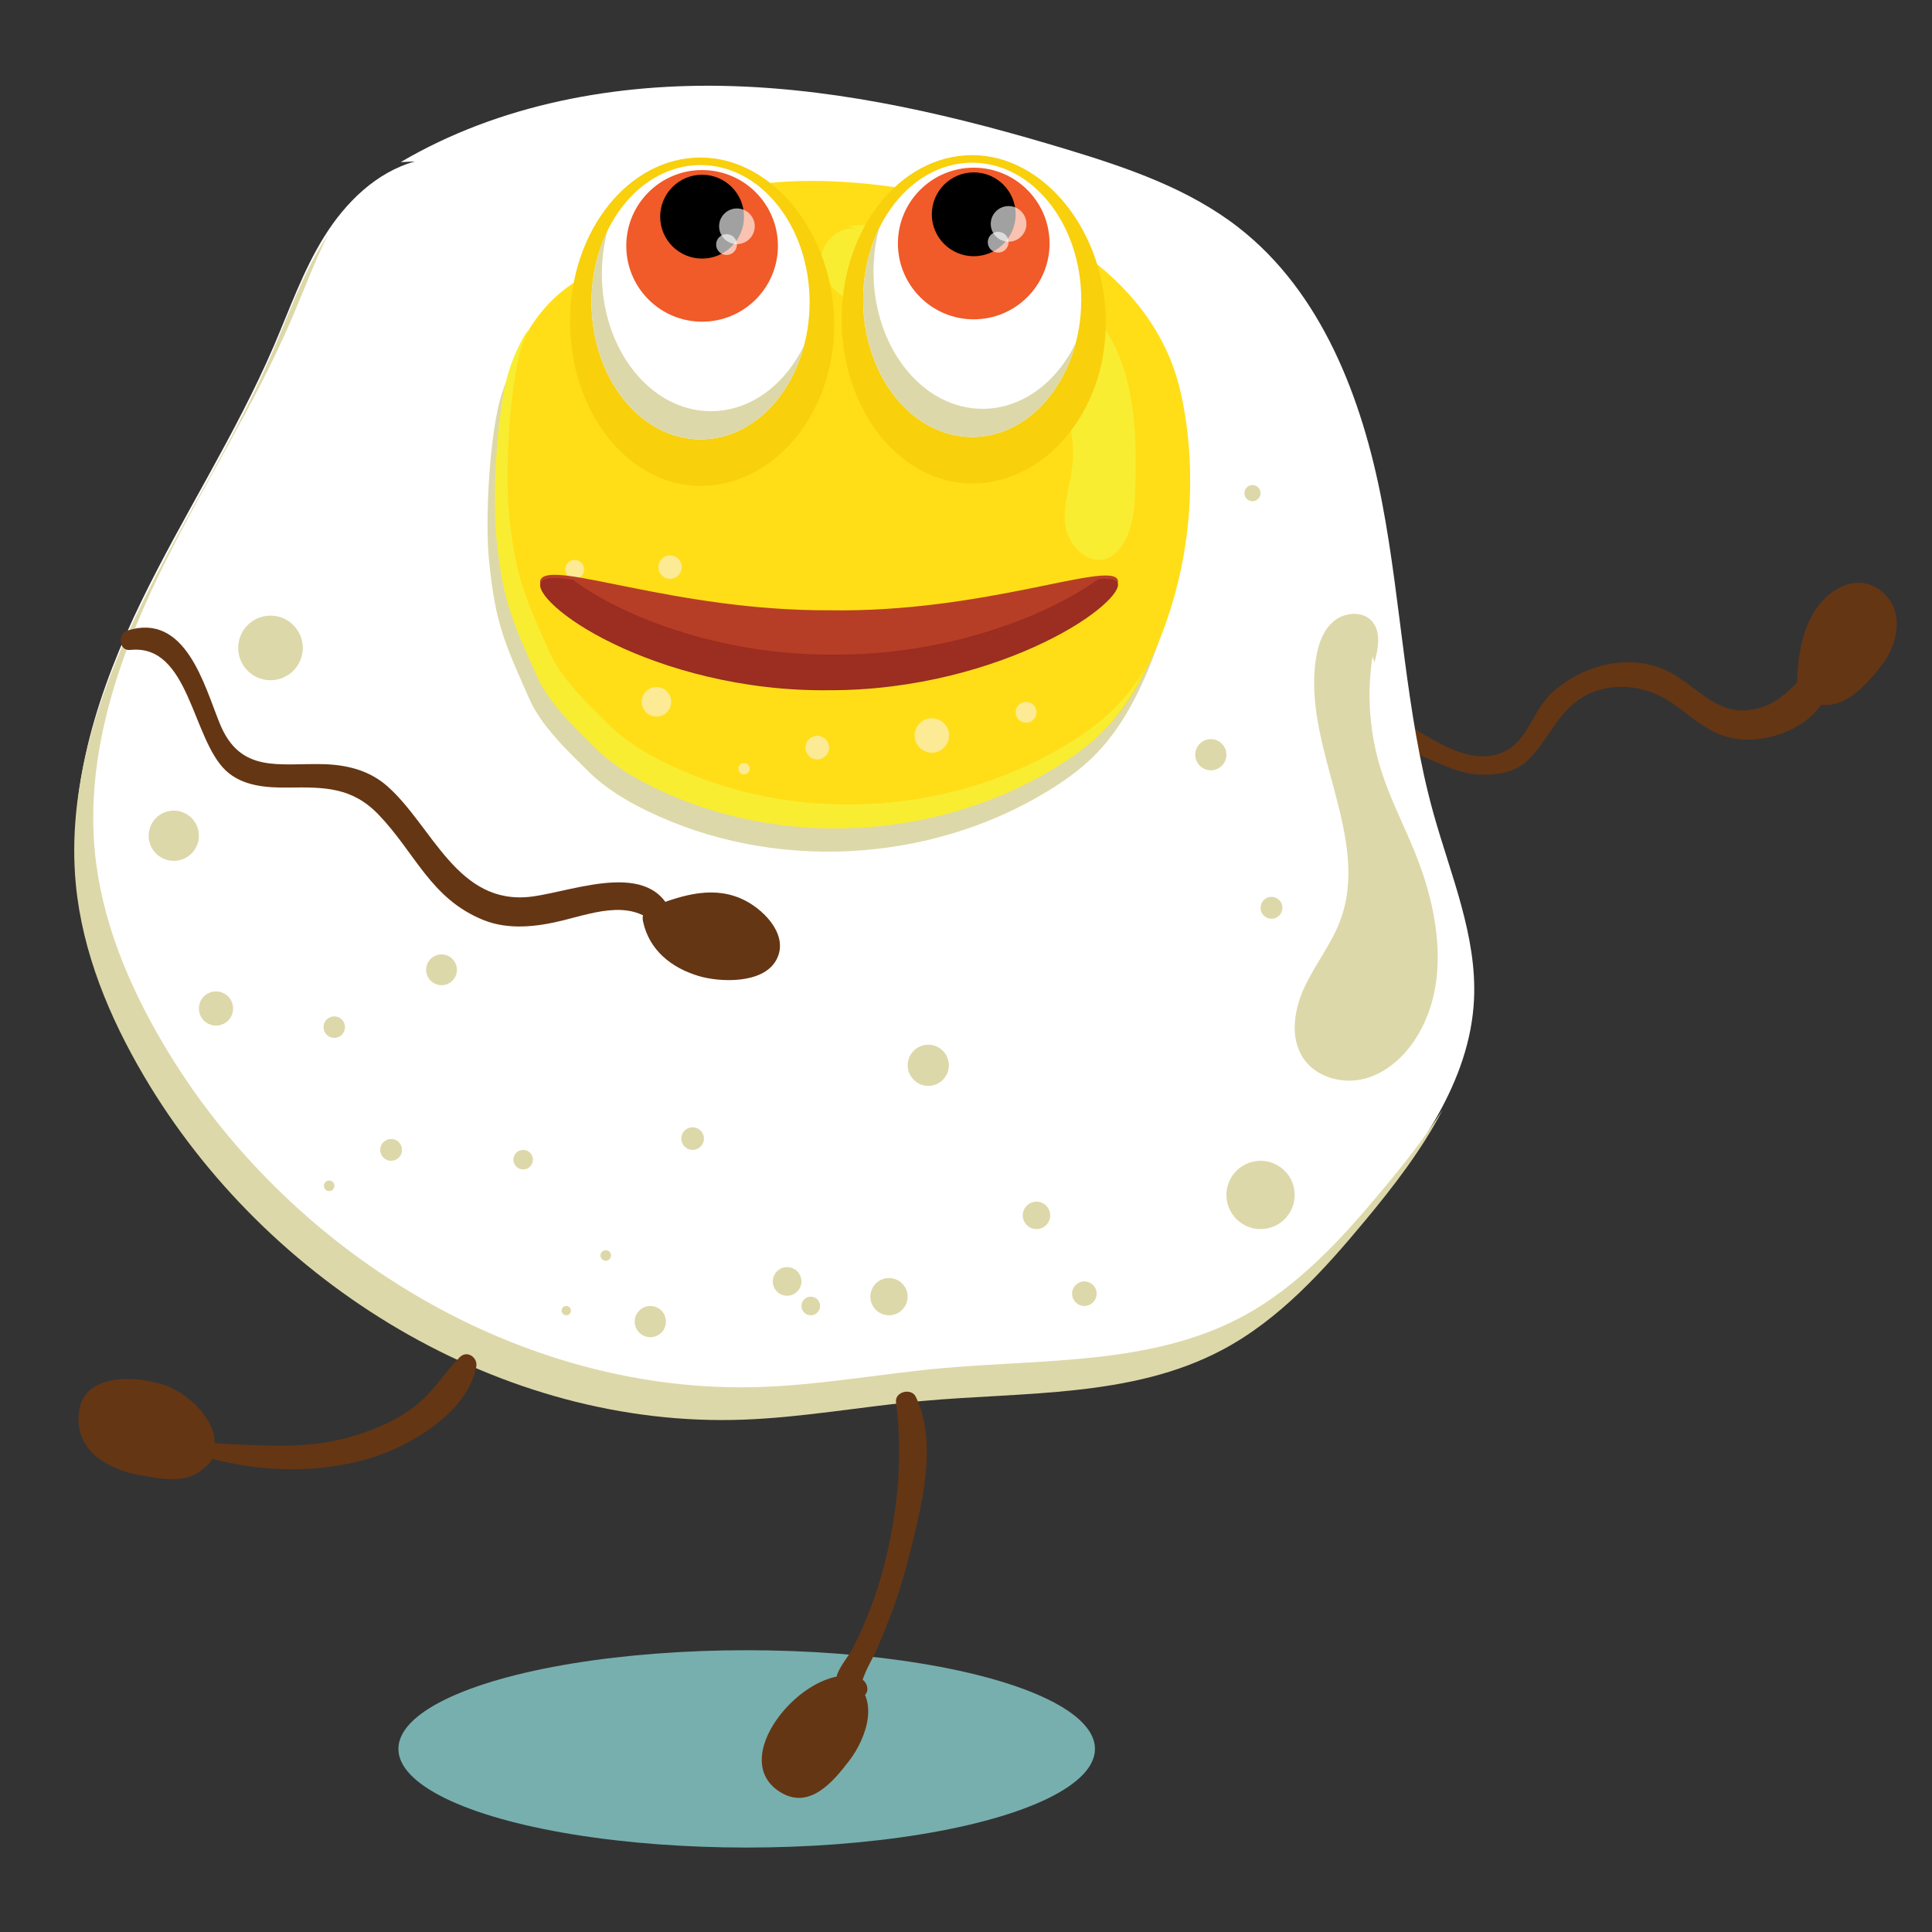 <?xml version="1.0" encoding="utf-8"?>
<!-- Generator: Adobe Illustrator 16.0.0, SVG Export Plug-In . SVG Version: 6.00 Build 0)  -->
<!DOCTYPE svg PUBLIC "-//W3C//DTD SVG 1.1//EN" "http://www.w3.org/Graphics/SVG/1.1/DTD/svg11.dtd">
<svg version="1.1" id="Layer_1" xmlns="http://www.w3.org/2000/svg" xmlns:xlink="http://www.w3.org/1999/xlink" x="0px" y="0px"
	 width="343.919px" height="343.919px" viewBox="0 0 343.919 343.919" enable-background="new 0 0 343.919 343.919"
	 xml:space="preserve">
<rect x="0" y="0" width="343.919" height="343.919" fill="#333333" stroke="none"/>
<g>
	<ellipse fill="#77AFAE" cx="132.918" cy="311.323" rx="61.999" ry="17.563"/>
	<g>
		<g>
			<g>
				<path fill="#653614" d="M234.729,134.683c7.146-9.61,19.606,2.651,28.148,3.169c3.08,0.187,6.594-0.176,8.969-2.413
					c3.791-3.57,5.264-8.558,9.901-11.344c4.363-2.621,10.041-2.298,14.361,0.108c4.161,2.317,6.875,5.827,11.674,7.067
					c6.508,1.681,16.412-2.078,17.858-9.226c0.457-2.263-2.217-4.099-3.987-2.321c-3.332,3.343-5.593,6.218-10.679,6.714
					c-5.557,0.542-9.24-4.45-13.747-6.787c-6.927-3.591-15.553-1.332-21.025,3.733c-3.747,3.469-4.214,9.269-9.668,10.895
					c-5.941,1.771-12.546-3.4-17.364-6.107c-6.193-3.479-15.875-2.759-18.332,4.871
					C230.042,135.514,233.385,136.491,234.729,134.683L234.729,134.683z"/>
			</g>
		</g>
		<g>
			<path fill="#653614" d="M322.945,123.792c3.097,0.46,5.843-1.899,7.985-4.182c1.855-1.977,3.698-4.155,4.253-6.809
				c0.556-2.654-0.654-5.869-3.25-6.653c-3.42-1.035-6.503,2.472-7.807,5.798c-1.394,3.555-1.994,7.418-1.746,11.228"/>
			<g>
				<path fill="#653614" d="M322.623,124.96c5.097,2.125,9.351-2.754,12.227-6.384c2.7-3.409,4.258-9.009,0.853-12.594
					c-3.441-3.623-8.001-2.473-11.159,0.848c-3.897,4.097-4.769,10.967-4.603,16.344c0.097,3.146,5.038,3.14,4.881,0
					c-0.162-3.248,0.189-6.295,1.136-9.408c0.671-2.208,4.059-8.052,6.567-4.217c3.069,4.692-6.112,11.928-9.901,13.075
					C321.383,123,321.564,124.519,322.623,124.96L322.623,124.96z"/>
			</g>
		</g>
		<g>
			<path fill="#FFFFFF" d="M71.328,28.859c17.575-10.334,38.444-14.14,58.823-13.537s40.411,5.404,59.92,11.323
				c10.703,3.247,21.53,6.957,30.361,13.82c14.828,11.525,22.022,30.375,25.563,48.819c3.541,18.444,4.143,37.457,9.19,55.546
				c3.056,10.952,7.766,21.799,7.203,33.156c-0.719,14.525-9.89,27.123-19.188,38.306c-7.361,8.856-15.274,17.633-25.449,23.028
				c-16.045,8.507-35.192,7.444-53.279,9.08c-10.681,0.965-21.273,2.942-31.99,3.334c-42.983,1.571-84.798-24.064-106.639-61.118
				c-6.185-10.493-10.986-22.027-12.153-34.151c-1.64-17.035,3.974-33.984,11.45-49.378c7.477-15.395,16.875-29.837,23.628-45.562
				c2.819-6.564,5.189-13.375,8.97-19.436c3.78-6.061,9.245-11.442,16.13-13.348"/>
		</g>
		<g>
			<path fill="#DDD8A9" d="M24.952,108.07c7.477-15.395,16.875-29.837,23.628-45.562c2.819-6.564,5.189-13.374,8.97-19.435
				c0.287-0.461,0.585-0.917,0.892-1.369c-2.446,4.843-4.333,9.981-6.479,14.979c-6.753,15.725-16.152,30.167-23.628,45.562
				c-7.476,15.395-13.09,32.343-11.451,49.378c1.167,12.125,5.968,23.657,12.153,34.151c21.842,37.054,63.656,62.689,106.64,61.118
				c10.717-0.392,21.31-2.369,31.99-3.335c18.087-1.635,37.234-0.572,53.279-9.08c10.175-5.395,18.088-14.172,25.45-23.027
				c3.646-4.387,7.273-8.99,10.379-13.843c-3.646,7.034-8.686,13.562-13.762,19.668c-7.362,8.856-15.275,17.633-25.45,23.028
				c-16.045,8.507-35.191,7.444-53.279,9.08c-10.681,0.965-21.273,2.942-31.99,3.334c-42.984,1.571-84.797-24.064-106.639-61.118
				c-6.185-10.493-10.986-22.026-12.153-34.151C11.862,140.413,17.476,123.464,24.952,108.07z"/>
		</g>
		<g>
			<path fill="#DDD8A9" d="M98.222,58.475c5.472-9.727,15.489-16.368,26.221-19.43c10.731-3.063,22.16-2.84,33.209-1.273
				c10.319,1.463,20.613,4.134,29.623,9.371c9.011,5.237,16.684,13.246,20.08,23.099c0.963,2.792,1.575,5.693,2.015,8.613
				c2.127,14.13,0.143,28.854-5.648,41.917c-2.271,5.125-5.161,10.055-9.162,13.98c-2.424,2.378-5.219,4.352-8.12,6.117
				c-21.18,12.888-48.941,14.328-71.236,3.482c-3.729-1.814-7.34-3.972-10.299-6.875c-3.772-3.702-8.521-8.187-10.66-13.019
				c-4.533-10.244-6.034-13.416-7.184-24.559c-0.75-7.269,0.046-22.808,2.248-29.776c2.202-6.968,6.82-13.409,13.409-16.57"/>
		</g>
		<g>
			<path fill="#FFDE17" d="M99.886,54.026c5.472-9.727,15.489-16.368,26.221-19.43c10.732-3.063,22.16-2.841,33.21-1.274
				c10.319,1.463,20.612,4.134,29.623,9.371c9.01,5.237,16.684,13.246,20.08,23.099c0.962,2.792,1.575,5.693,2.015,8.613
				c2.127,14.13,0.143,28.854-5.648,41.917c-2.271,5.124-5.161,10.054-9.162,13.98c-2.425,2.378-5.22,4.351-8.121,6.117
				c-21.18,12.887-48.941,14.328-71.235,3.482c-3.729-1.814-7.34-3.972-10.299-6.875c-3.772-3.701-8.521-8.187-10.66-13.019
				c-4.533-10.244-6.034-13.416-7.184-24.558c-0.75-7.27,0.046-22.808,2.248-29.776c2.202-6.968,6.82-13.409,13.409-16.57"/>
		</g>
		<g>
			<path fill="#F9ED32" d="M90.608,65.995c0.818-2.587,1.969-5.101,3.43-7.402c-0.446,1.028-0.839,2.078-1.174,3.14
				c-2.202,6.968-2.998,22.507-2.248,29.776c1.15,11.143,2.651,14.315,7.184,24.559c2.139,4.833,6.888,9.317,10.66,13.019
				c2.959,2.904,6.571,5.062,10.3,6.875c22.294,10.846,50.056,9.405,71.235-3.482c2.902-1.765,5.696-3.738,8.121-6.117
				c2.4-2.354,4.398-5.072,6.104-7.975c-2.143,4.492-4.814,8.759-8.359,12.237c-2.425,2.378-5.22,4.351-8.121,6.117
				c-21.18,12.887-48.941,14.328-71.235,3.482c-3.729-1.813-7.34-3.972-10.299-6.875c-3.772-3.702-8.521-8.187-10.66-13.02
				c-4.533-10.244-6.033-13.415-7.184-24.558C87.61,88.502,88.407,72.963,90.608,65.995z"/>
		</g>
		<g>
			<path fill="#DDD8A9" d="M244.33,116.835c-1.049,6.675-0.549,13.588,1.451,20.042c1.542,4.977,3.943,9.636,5.93,14.453
				c4.441,10.765,6.585,23.776,0.283,33.569c-2.158,3.354-5.363,6.194-9.234,7.156c-3.872,0.961-8.4-0.28-10.676-3.558
				c-2.557-3.685-1.748-8.778,0.161-12.837c1.909-4.058,4.786-7.641,6.35-11.844c5.507-14.809-6.763-30.933-4.347-46.546
				c0.384-2.479,1.228-5.037,3.138-6.664c1.911-1.626,5.116-1.91,6.803-0.053c1.738,1.913,1.161,4.903,0.477,7.395"/>
		</g>
		<g>
			<path fill="#F9ED32" d="M151.016,40.198c9.329-0.639,18.902,0.162,27.566,3.679c8.665,3.517,16.364,9.955,20.187,18.489
				c3.376,7.539,3.559,16.08,3.324,24.336c-0.102,3.603-0.338,7.413-2.362,10.395c-0.667,0.984-1.548,1.867-2.655,2.298
				c-3.445,1.342-7.016-2.38-7.459-6.05c-0.444-3.67,0.985-7.289,1.334-10.969c0.669-7.063-2.832-14.136-8.206-18.769
				c-5.373-4.632-12.407-7.018-19.459-7.789c-3.541-0.387-7.185-0.407-10.526-1.643c-3.342-1.235-6.412-4.073-6.599-7.63
				c-0.187-3.557,3.777-7.04,6.969-5.458"/>
		</g>
		<circle fill="#DDD8A9" cx="158.251" cy="230.821" r="3.316"/>
		<circle fill="#DDD8A9" cx="144.323" cy="232.479" r="1.658"/>
		<circle fill="#DDD8A9" cx="140.115" cy="228.108" r="2.549"/>
		<circle fill="#DDD8A9" cx="115.764" cy="235.259" r="2.78"/>
		<circle fill="#DDD8A9" cx="107.832" cy="223.491" r="0.94"/>
		<circle fill="#DDD8A9" cx="100.802" cy="233.308" r="0.829"/>
		<ellipse fill="#DDD8A9" cx="84.53" cy="227.505" rx="3.195" ry="0"/>
		<circle fill="#DDD8A9" cx="69.621" cy="204.696" r="1.943"/>
		<circle fill="#DDD8A9" cx="58.597" cy="211.088" r="0.94"/>
		<circle fill="#DDD8A9" cx="38.451" cy="179.528" r="3.045"/>
		<ellipse fill="#DDD8A9" cx="77.657" cy="222.551" rx="1.799" ry="0"/>
		<circle fill="#DDD8A9" cx="30.935" cy="148.77" r="4.472"/>
		<circle fill="#DDD8A9" cx="59.502" cy="182.841" r="1.914"/>
		<circle fill="#DDD8A9" cx="193.03" cy="230.293" r="2.186"/>
		<circle fill="#DDD8A9" cx="184.504" cy="216.35" r="2.443"/>
		<circle fill="#DDD8A9" cx="123.294" cy="202.681" r="2.015"/>
		<circle fill="#DDD8A9" cx="224.394" cy="212.716" r="6.077"/>
		<circle fill="#DDD8A9" cx="222.956" cy="87.786" r="1.438"/>
		<circle fill="#DDD8A9" cx="215.542" cy="134.349" r="2.774"/>
		<circle fill="#DDD8A9" cx="226.342" cy="161.6" r="1.948"/>
		<circle fill="#DDD8A9" cx="165.244" cy="189.635" r="3.662"/>
		<circle fill="#DDD8A9" cx="48.149" cy="115.338" r="5.75"/>
		<circle fill="#DDD8A9" cx="78.597" cy="172.637" r="2.739"/>
		<circle fill="#DDD8A9" cx="93.127" cy="206.436" r="1.739"/>
		<circle fill="#FCEA94" cx="165.874" cy="130.924" r="3.068"/>
		<circle fill="#FCEA94" cx="145.48" cy="133.088" r="2.105"/>
		<circle fill="#FCEA94" cx="132.444" cy="136.838" r="1.008"/>
		<circle fill="#FCEA94" cx="116.853" cy="124.935" r="2.631"/>
		<circle fill="#FCEA94" cx="119.279" cy="100.952" r="2.084"/>
		<rect x="164.458" y="136.838" fill="#FCEA94" width="0" height="0"/>
		<circle fill="#FCEA94" cx="102.299" cy="101.356" r="1.68"/>
		<circle fill="#FCEA94" cx="110.345" cy="72.663" r="2.219"/>
		<circle fill="#FCEA94" cx="182.648" cy="126.791" r="1.855"/>
		<g>
			<path fill="#F8D00C" d="M149.825,56.843c0,16.142,10.404,29.227,23.238,29.227c12.833,0,23.786-12.538,23.786-28.68
				s-10.952-29.774-23.786-29.774C160.229,27.616,149.825,40.702,149.825,56.843z"/>
			<ellipse fill="#FFFFFF" cx="173.063" cy="53.375" rx="19.412" ry="24.415"/>
			<path fill="#DDD8A9" d="M156.477,40.684c-0.635,2.413-0.979,4.993-0.979,7.674c0,13.484,8.691,24.415,19.412,24.415
				c7.024,0,13.179-4.694,16.586-11.724c-2.558,9.724-9.843,16.741-18.432,16.741c-10.721,0-19.412-10.931-19.412-24.415
				C153.651,48.727,154.684,44.382,156.477,40.684z"/>
			<circle fill="#F15A29" cx="173.336" cy="43.346" r="13.497"/>
			<circle cx="173.337" cy="38.148" r="7.462"/>
			<circle opacity="0.63" fill="#FFFFFF" cx="179.539" cy="39.858" r="3.174"/>
			<circle opacity="0.63" fill="#FFFFFF" cx="177.687" cy="43.116" r="1.852"/>
		</g>
		<g>
			<circle fill="#FCEA94" cx="121.679" cy="41.11" r="1.737"/>
			<path fill="#F8D00C" d="M101.469,57.266c0,16.142,10.404,29.227,23.238,29.227s23.786-12.538,23.786-28.679
				s-10.952-29.774-23.786-29.774S101.469,41.124,101.469,57.266z"/>
			<ellipse fill="#FFFFFF" cx="124.708" cy="53.797" rx="19.412" ry="24.415"/>
			<path fill="#DDD8A9" d="M108.121,41.106c-0.635,2.414-0.979,4.993-0.979,7.674c0,13.484,8.691,24.415,19.412,24.415
				c7.025,0,13.179-4.694,16.586-11.724c-2.558,9.724-9.843,16.741-18.433,16.741c-10.721,0-19.412-10.931-19.412-24.415
				C105.295,49.149,106.329,44.804,108.121,41.106z"/>
			<circle fill="#F15A29" cx="124.981" cy="43.769" r="13.497"/>
			<circle cx="124.981" cy="38.57" r="7.462"/>
			<circle opacity="0.63" fill="#FFFFFF" cx="131.184" cy="40.28" r="3.174"/>
			<circle opacity="0.63" fill="#FFFFFF" cx="129.332" cy="43.538" r="1.852"/>
		</g>
		<path fill="#B73E26" d="M96.257,103.136c-0.865,1.609,3.69,6.411,12.888,10.85c9.111,4.425,22.866,8.489,38.406,8.3
			c15.544,0.044,29.258-4.128,38.374-8.548c9.197-4.441,13.797-9.129,13.006-10.602c-1.767-3.237-23.867,5.96-51.294,5.5
			C120.227,108.762,98.198,99.583,96.257,103.136z"/>
		<path fill="#9B2D21" d="M96.257,103.72c0.527-0.964,2.537-0.99,5.73-0.519c2.111,1.595,4.93,3.331,8.419,5.015
			c9.112,4.425,22.866,8.488,38.407,8.3c15.544,0.044,29.257-4.128,38.374-8.548c3.412-1.648,6.19-3.329,8.297-4.868
			c1.898-0.181,3.09-0.035,3.447,0.62c0.791,1.473-3.809,6.162-13.006,10.602c-9.115,4.42-22.829,8.592-38.374,8.548
			c-15.541,0.189-29.295-3.874-38.406-8.3C99.947,110.131,95.392,105.329,96.257,103.72z"/>
		<g>
			<g>
				<path fill="#653614" d="M23.174,115.696c10.564-1.132,10.96,15.85,17.075,21.521c2.96,2.745,7.261,3.029,11.066,2.977
					c6.41-0.088,11.342-0.087,16.041,4.787c6.592,6.838,9.284,15.005,18.715,18.801c4.519,1.818,9.597,1.188,14.175,0.053
					c5.889-1.46,12.831-4.051,17.403,1.747c0.943,1.196,2.704-0.115,2.393-1.393c-2.873-11.791-17.454-5.617-25.338-4.591
					c-13.292,1.73-17.66-12.5-25.761-19.649c-3.217-2.839-7.25-3.82-11.435-3.921c-7.886-0.191-14.76,1.708-18.401-7.266
					c-2.793-6.886-6.081-19.769-16.402-16.526C20.891,112.805,21.122,115.916,23.174,115.696L23.174,115.696z"/>
			</g>
		</g>
		<g>
			<path fill="#653614" d="M116.771,162.635c3.473-0.885,7.033-1.776,10.599-1.418c3.566,0.358,7.199,2.226,8.667,5.496
				c0.32,0.714,0.533,1.511,0.379,2.279c-0.389,1.933-2.733,2.683-4.696,2.869c-3.16,0.299-6.451,0.065-9.313-1.307
				c-2.862-1.373-5.229-4.024-5.677-7.167"/>
			<g>
				<path fill="#653614" d="M116.771,164.03c5.309-0.681,13.086-2.098,16.735,2.93c2.602,3.584-7.051,2.421-7.929,2.24
					c-3.365-0.693-5.876-3.119-6.582-6.438c-0.63-2.963-5.158-1.706-4.53,1.249c1.089,5.123,5.028,8.257,9.863,9.719
					c3.849,1.164,11.367,1.42,13.77-2.683c2.511-4.287-1.839-8.857-5.379-10.702c-5.407-2.817-11.056-1.08-16.318,0.945
					C115.052,161.809,115.095,164.245,116.771,164.03L116.771,164.03z"/>
			</g>
		</g>
		<g>
			<g>
				<path fill="#653614" d="M159.501,249.596c1.25,9.729,0.316,19.686-2.14,29.17c-1.287,4.973-3.143,9.843-5.435,14.433
					c-1.193,2.389-4.378,5.199-2.663,7.984c1.242,2.016,3.802,0.946,4.077-1.104c0.012-0.093,0.025-0.186,0.037-0.278
					c0.101-0.751-0.6-1.459-1.259-1.653c-0.063-0.019-0.125-0.037-0.188-0.056c-1.232-0.362-2.202,0.813-1.964,1.965
					c0.014,0.066,0.028,0.134,0.042,0.2c0.84-0.646,1.68-1.291,2.52-1.937c-0.091-0.044-0.181-0.087-0.271-0.131
					c0.361,0.63,0.722,1.26,1.083,1.89c0.056-1.615,2.214-5.241,2.749-6.491c0.763-1.782,1.491-3.582,2.205-5.385
					c1.74-4.395,3-8.973,4.128-13.556c1.968-7.991,4.32-18.261,0.601-26.005C162.239,247.009,159.262,247.731,159.501,249.596
					L159.501,249.596z"/>
			</g>
		</g>
		<g>
			<path fill="#653614" d="M150.579,300.235c1.766,1.857,1.987,4.782,1.208,7.224c-0.778,2.44-2.394,4.513-3.988,6.519
				c-1.646,2.07-3.875,4.359-6.469,3.838c-2.053-0.412-3.391-2.601-3.42-4.694c-0.029-2.095,0.972-4.067,2.162-5.791
				c2.873-4.163,7.641-7.608,12.646-6.874"/>
			<g>
				<path fill="#653614" d="M148.951,300.684c1.118,3.142,1.095,5.603-0.586,8.548c-0.878,1.538-5.566,8.806-7.931,5.427
					c-2.054-2.935,2.078-7.373,3.959-9.208c2.591-2.527,5.506-2.592,8.783-3.332c1.849-0.417,1.423-2.73,0-3.326
					c-8.688-3.64-24.204,13.712-14.48,20.098c5.252,3.449,9.513-1.575,12.483-5.47c3.125-4.098,5.577-11.236,0.252-14.644
					C150.227,298.006,148.453,299.285,148.951,300.684L148.951,300.684z"/>
			</g>
		</g>
		<g>
			<g>
				<path fill="#653614" d="M81.835,241.602c-2.413,2.429-4.176,5.333-6.733,7.667c-3.367,3.073-7.769,5.01-12.067,6.333
					c-9.03,2.779-18.201,1.519-27.417,1.211c-1.298-0.044-1.477,1.832-0.297,2.198c9.648,2.999,20.658,3.498,30.375,0.619
					c7.316-2.167,17.501-8.167,19.084-16.313C85.103,241.652,83.149,240.28,81.835,241.602L81.835,241.602z"/>
			</g>
		</g>
		<g>
			<path fill="#653614" d="M35.997,258.674c0.153-3.186-1.672-6.267-4.263-8.125c-2.592-1.859-5.851-2.609-9.04-2.652
				c-1.736-0.024-3.602,0.201-4.909,1.344c-2.421,2.119-1.524,6.371,0.938,8.443c2.462,2.07,5.848,2.555,9.04,2.956
				c1.721,0.216,3.497,0.429,5.167-0.042s3.221-1.807,3.386-3.534"/>
			<g>
				<path fill="#653614" d="M37.566,259.591c2.712-5.369-3.631-11.485-8.34-13.047c-5.028-1.667-14.503-2.271-15.206,5.063
					c-0.643,6.701,5.222,9.99,10.974,11.002c3.04,0.534,7.297,1.425,10.099-0.365c2.286-1.46,4.036-3.339,2.665-6.022
					c-0.396-0.774-1.56-1.086-2.285-0.6c-1.027,0.69-2.127,2.305-3.168,2.712c-1.702,0.665-4.325,0-6.062-0.255
					c-3.285-0.481-7.218-1.618-7.453-5.547c-0.254-4.253,9.159-1.326,10.722-0.54c3.365,1.692,3.337,4.757,4.917,7.6
					C35.065,260.737,36.949,260.812,37.566,259.591L37.566,259.591z"/>
			</g>
		</g>
	</g>
</g>
</svg>
